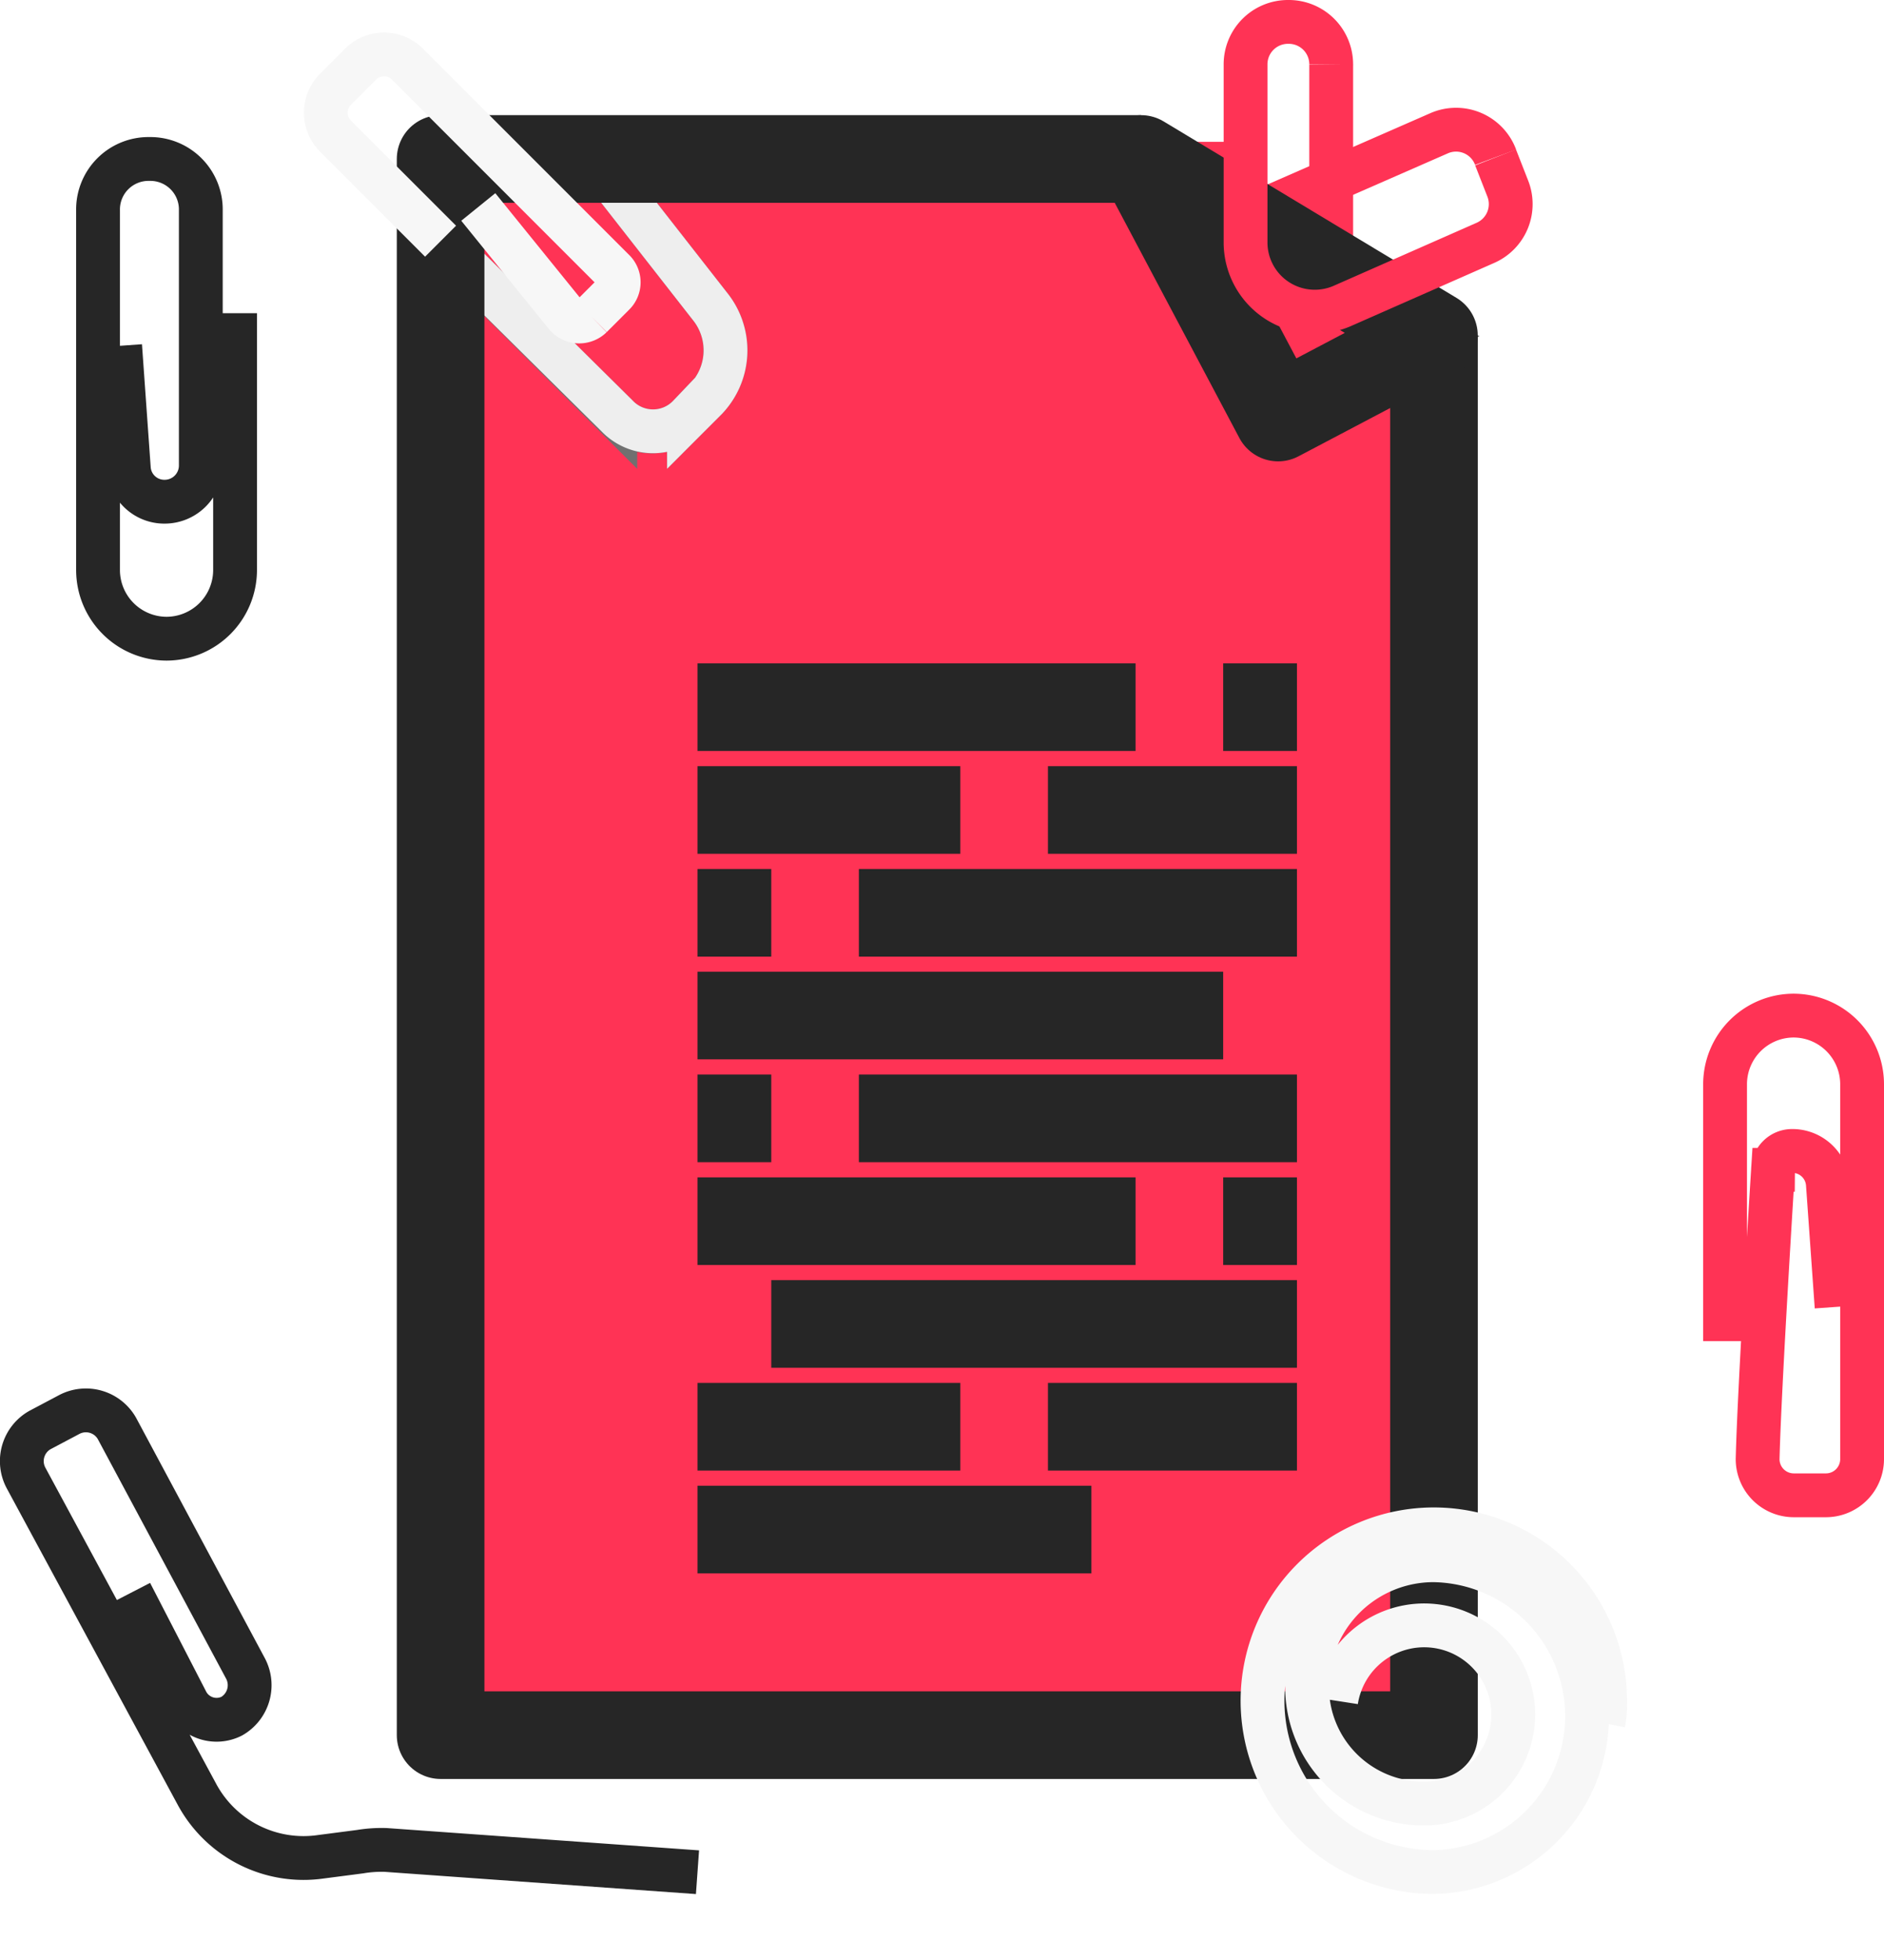 <svg xmlns="http://www.w3.org/2000/svg" xmlns:xlink="http://www.w3.org/1999/xlink" width="43.007" height="44.723" viewBox="0 0 43.007 44.723"><defs><filter id="a" x="26.823" y="32.904" width="11.819" height="11.819" filterUnits="userSpaceOnUse"><feOffset input="SourceAlpha"/><feGaussianBlur stdDeviation="0.5" result="b"/><feFlood flood-opacity="0.102"/><feComposite operator="in" in2="b"/><feComposite in="SourceGraphic"/></filter></defs><g transform="translate(-10.059 -9.5)"><path d="M25.981,101.594l-7.115-.508a2.959,2.959,0,0,0-.586.039l-.9.117a2.764,2.764,0,0,1-2.815-1.407L10.655,92.6a.815.815,0,0,1,.313-1.095l.665-.352a.815.815,0,0,1,1.095.313l2.932,5.473a.815.815,0,0,1-.313,1.095h0a.769.769,0,0,1-1.016-.313l-1.29-2.5" transform="translate(0 -49.37)" fill="none" stroke="#262626" stroke-miterlimit="10" stroke-width="1"/><path d="M110,75.428V69.564A1.568,1.568,0,0,1,111.564,68h0a1.568,1.568,0,0,1,1.564,1.564v8.562a.826.826,0,0,1-.821.821h-.743a.826.826,0,0,1-.821-.821c.039-1.642.352-6.607.352-6.607a.434.434,0,0,1,.43-.43h0a.812.812,0,0,1,.821.743l.2,2.815" transform="translate(-60.562 -35.324)" fill="none" stroke="#f35" stroke-miterlimit="10" stroke-width="1"/><g transform="translate(35.677 10.977)"><path d="M80,17v6.842a.968.968,0,0,0,.977.977h.782a.968.968,0,0,0,.977-.977v-3.01" transform="translate(-77.967 -15.241)" fill="none" stroke="#f35" stroke-miterlimit="10" stroke-width="1"/><line y1="5.591" transform="translate(4.77)" fill="none" stroke="#f35" stroke-miterlimit="10" stroke-width="1"/><path d="M83.323,16.915a.963.963,0,0,0-1.29-.547L74.8,19.534" transform="translate(-74.8 -14.804)" fill="none" stroke="#f35" stroke-miterlimit="10" stroke-width="1"/></g><g transform="translate(20.117 13.128)"><g transform="translate(0 0)"><path d="M82.624,22.077l-3.558,1.877L76.25,18.448Z" transform="translate(-59.949 -18.05)" fill="#f35" stroke="#707070" stroke-width="1"/><path d="M57.676,22.027V53.968H35V19.877l3.988,3.988a1.134,1.134,0,0,0,1.642,0l.391-.391a1.555,1.555,0,0,0,.117-2.072L38.519,18H51.029l3.128,5.9Z" transform="translate(-35 -18)" fill="#f35" stroke="#707070" stroke-width="1"/><path d="M41.177,21.4a1.6,1.6,0,0,1-.117,2.072l-.391.391a1.134,1.134,0,0,1-1.642,0L35,19.877V18h3.519Z" transform="translate(-35 -18)" fill="#f35" stroke="#707070" stroke-width="1"/></g><g transform="translate(0 0)"><path d="M38.519,18l2.659,3.4a1.6,1.6,0,0,1-.117,2.072l-.391.391a1.134,1.134,0,0,1-1.642,0L35,19.877" transform="translate(-35 -18)" fill="none" stroke="#eee" stroke-miterlimit="10" stroke-width="1"/><path d="M50.99,18H35V53.968H57.676V22.027" transform="translate(-35 -18)" fill="none" stroke="#262626" stroke-linejoin="round" stroke-miterlimit="10" stroke-width="2"/><path d="M82.585,22.027,79.028,23.9,75.9,18Z" transform="translate(-59.91 -18)" fill="none" stroke="#262626" stroke-linejoin="round" stroke-miterlimit="10" stroke-width="2"/></g></g><g transform="translate(25.981 25.638)"><line x2="13.684" fill="none" stroke="#262626" stroke-linejoin="round" stroke-miterlimit="10" stroke-width="2" stroke-dasharray="10 2 23"/><line x2="13.684" transform="translate(0 2.346)" stroke-dasharray="6 2 19 2" stroke="#262626" stroke-linejoin="round" stroke-miterlimit="10" stroke-width="2" fill="none"/><line x1="13.684" transform="translate(0 4.692)" stroke-dasharray="10 2 23" stroke="#262626" stroke-linejoin="round" stroke-miterlimit="10" stroke-width="2" fill="none"/><line x2="13.684" transform="translate(0 7.037)" stroke-dasharray="12 2 16 2" stroke="#262626" stroke-linejoin="round" stroke-miterlimit="10" stroke-width="2" fill="none"/><line x1="13.684" transform="translate(0 9.383)" stroke-dasharray="10 2 12 2" stroke="#262626" stroke-linejoin="round" stroke-miterlimit="10" stroke-width="2" fill="none"/><line x2="13.684" transform="translate(0 11.729)" stroke-dasharray="10 2 23" stroke="#262626" stroke-linejoin="round" stroke-miterlimit="10" stroke-width="2" fill="none"/><line x1="13.684" transform="translate(0 14.075)" stroke-dasharray="12 2 16 2" stroke="#262626" stroke-linejoin="round" stroke-miterlimit="10" stroke-width="2" fill="none"/><line x2="13.684" transform="translate(0 16.42)" stroke-dasharray="6 2 19 2" stroke="#262626" stroke-linejoin="round" stroke-miterlimit="10" stroke-width="2" fill="none"/><line x2="8.992" transform="translate(0 18.766)" fill="none" stroke="#262626" stroke-linejoin="round" stroke-miterlimit="10" stroke-width="2"/></g><g transform="matrix(1, 0, 0, 1, 10.06, 9.5)" filter="url(#a)"><path d="M90.78,102.418a2.065,2.065,0,0,0,.039-.508,3.91,3.91,0,1,0-3.91,3.91,3.558,3.558,0,0,0,0-7.115,2.887,2.887,0,0,0-2.893,2.893,2.661,2.661,0,0,0,2.659,2.659,2.033,2.033,0,1,0-1.994-2.346" transform="translate(-54.18 -63.1)" fill="none" stroke="#f7f7f7" stroke-miterlimit="10" stroke-width="1"/></g><g transform="translate(38.492 10)"><path d="M83.955,10.977A.968.968,0,0,0,82.977,10h0a.968.968,0,0,0-.977.977v4.066a1.58,1.58,0,0,0,2.189,1.447l3.284-1.447a.966.966,0,0,0,.508-1.251l-.274-.7" transform="translate(-82 -10)" fill="none" stroke="#f35" stroke-miterlimit="10" stroke-width="1"/></g><path d="M30.919,16.161l-2.385-2.385a.756.756,0,0,1,0-1.095l.547-.547a.756.756,0,0,1,1.095,0l4.692,4.692a.378.378,0,0,1,0,.547l-.508.508a.394.394,0,0,1-.586-.039L31.78,15.38" transform="translate(-10.803 -1.157)" fill="none" stroke="#f7f7f7" stroke-miterlimit="10" stroke-width="1"/><path d="M18.128,21.519v5.864a1.568,1.568,0,0,1-1.564,1.564h0A1.568,1.568,0,0,1,15,27.383v-8.21A1.152,1.152,0,0,1,16.173,18h0a1.152,1.152,0,0,1,1.173,1.173V25a.826.826,0,0,1-.821.821h0a.812.812,0,0,1-.821-.743l-.2-2.815" transform="translate(-2.703 -4.872)" fill="none" stroke="#262626" stroke-miterlimit="10" stroke-width="1"/></g></svg>